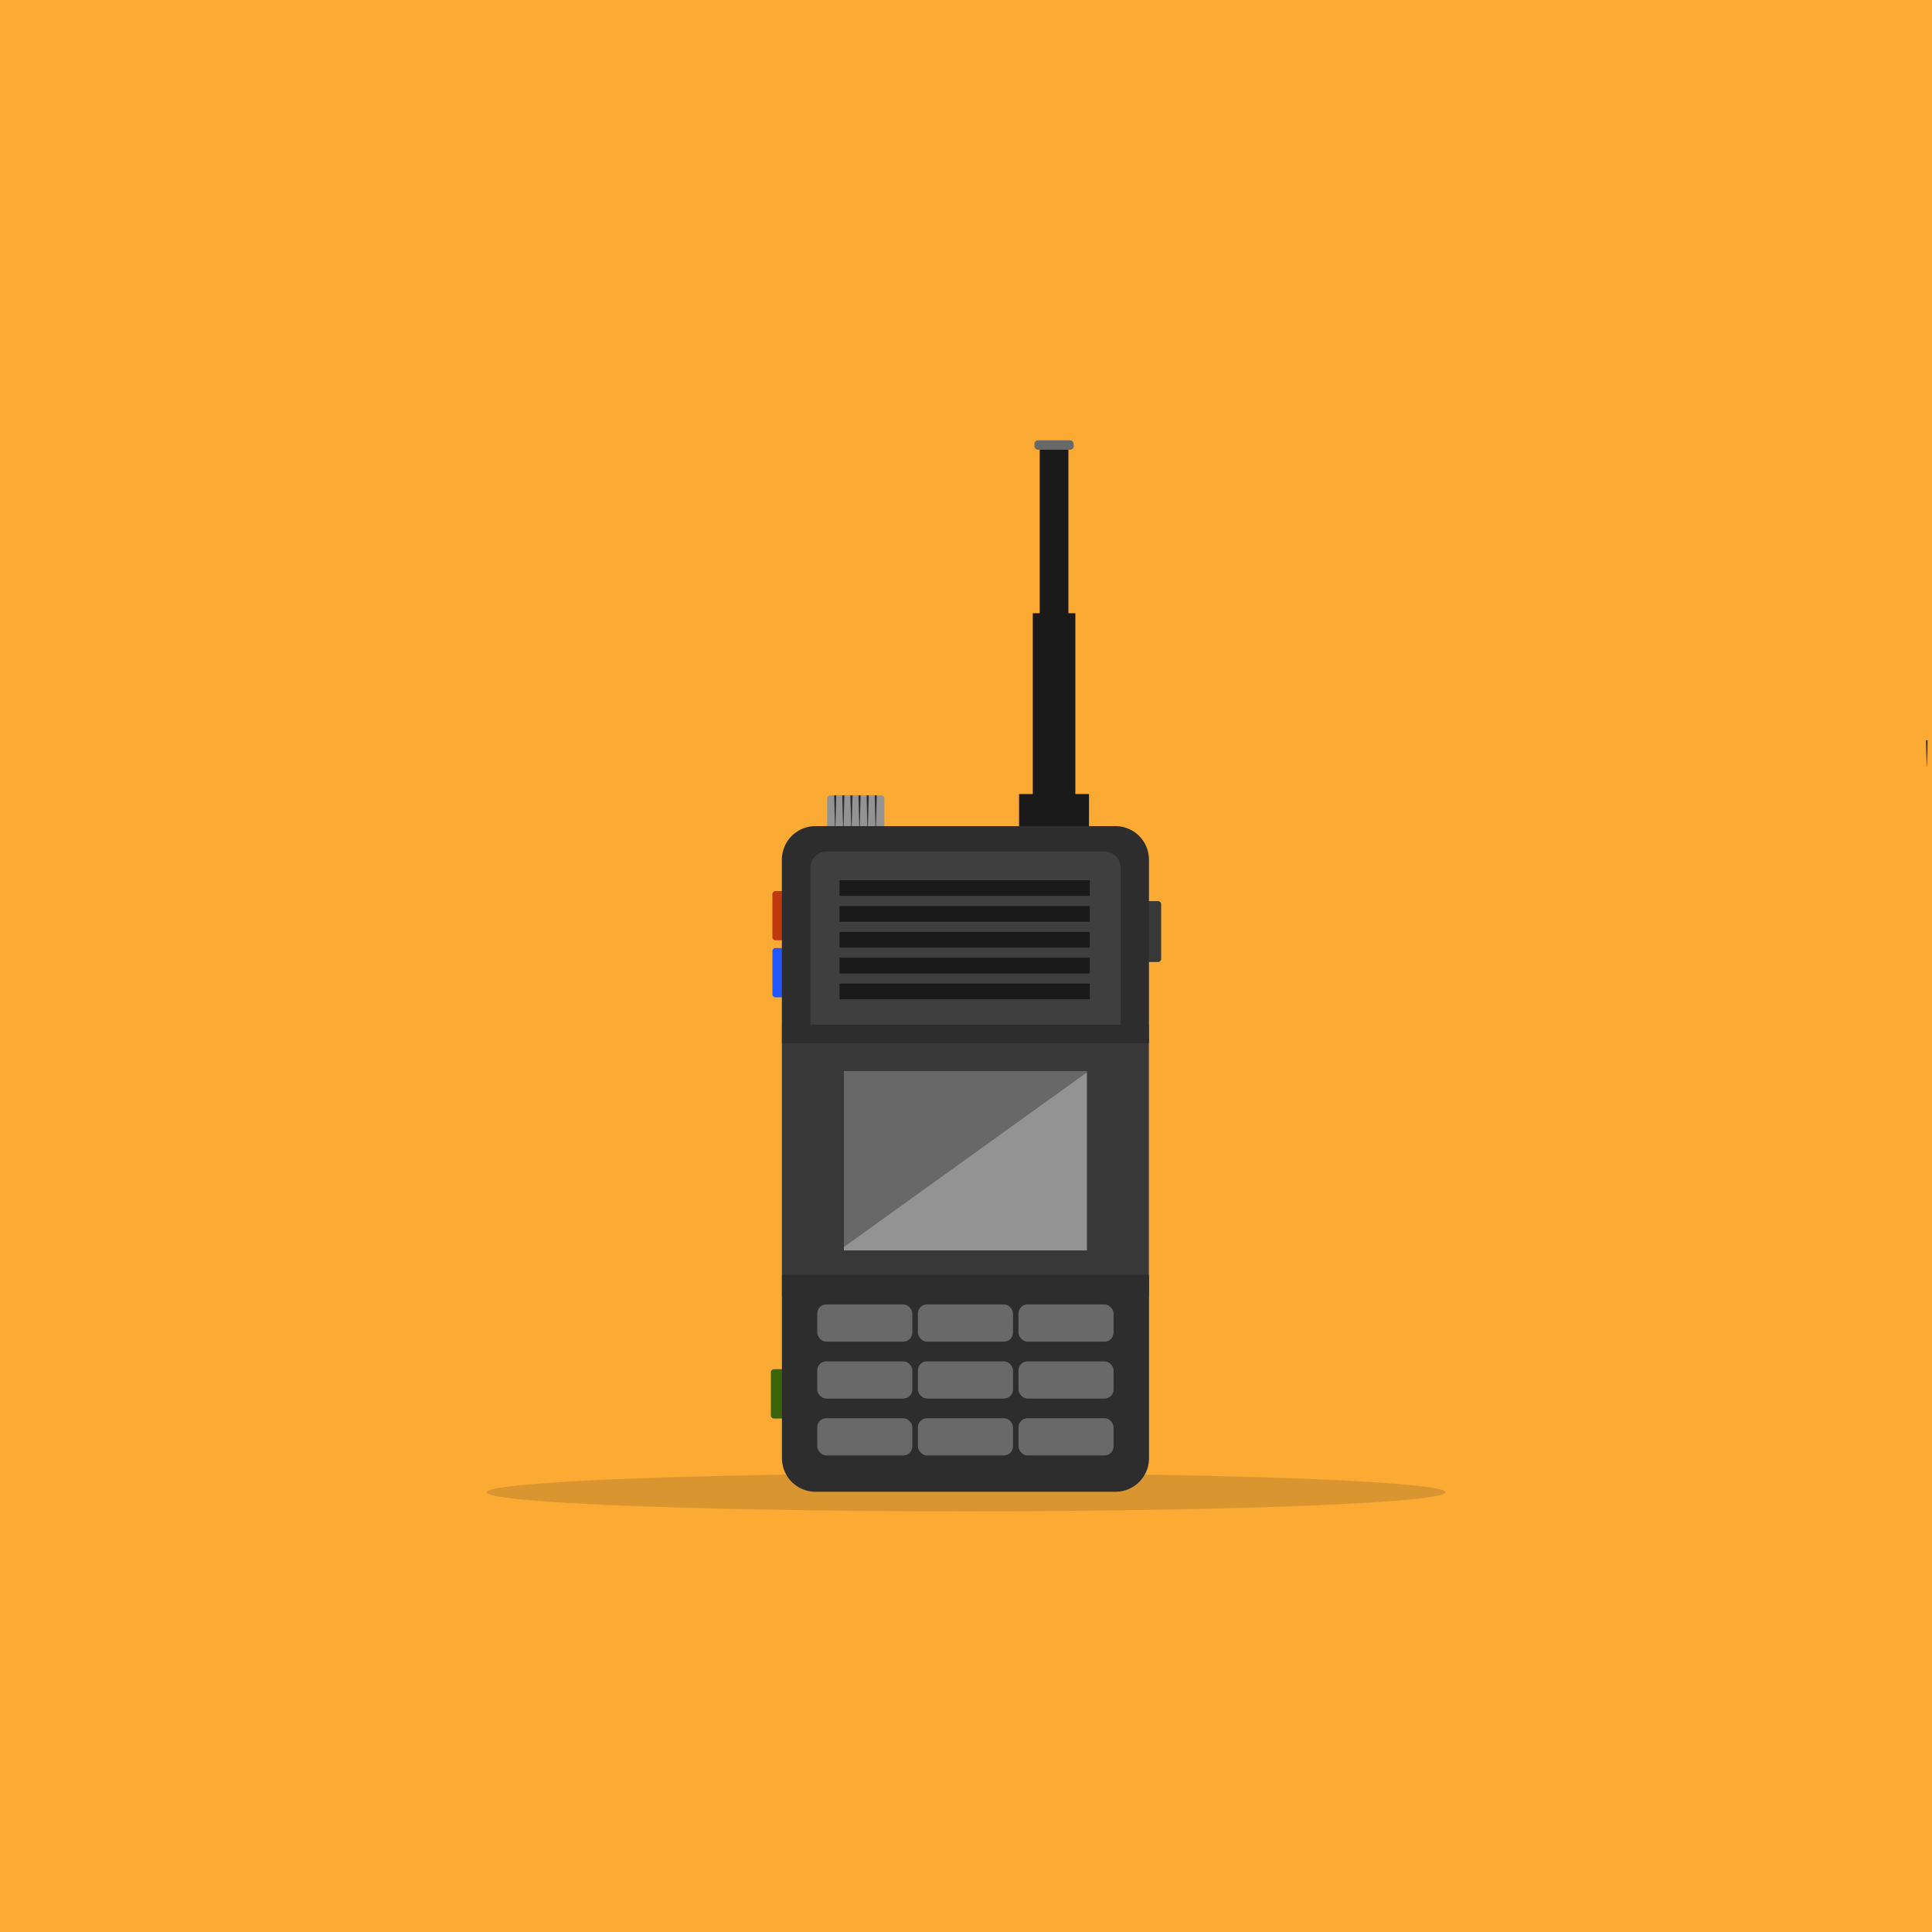 <svg id="Layer_1" data-name="Layer 1" xmlns="http://www.w3.org/2000/svg" viewBox="0 0 300 300"><defs><style>.cls-1{fill:#fbaa34;}.cls-2{fill:#2d2d2d;}.cls-3{fill:#151e21;opacity:0.15;}.cls-4{fill:#383838;}.cls-5{fill:#bf390c;}.cls-6{fill:#2257ff;}.cls-7{fill:#3b6308;}.cls-8{fill:#939393;}.cls-9{fill:#1a1a1a;}.cls-10{fill:#686868;}.cls-11{fill:#3f3f3f;}.cls-12{fill:#696969;}.cls-13,.cls-14{fill:none;}.cls-13{stroke:#1a1a1a;stroke-miterlimit:10;stroke-width:2.44px;}</style></defs><rect class="cls-1" width="300" height="300"/><path class="cls-2" d="M299.32,114.94s-.05,4.17-.14,4.1l-.11-4.1Z"/><ellipse class="cls-3" cx="150" cy="231.72" rx="74.47" ry="2.96"/><path class="cls-4" d="M178.23,139.93h1.59a.48.48,0,0,1,.48.48v8.49a.48.48,0,0,1-.48.48h-1.59a0,0,0,0,1,0,0v-9.44A0,0,0,0,1,178.23,139.93Z"/><path class="cls-5" d="M119.94,138.36h1.59a.48.48,0,0,1,.48.48v6.69a.48.48,0,0,1-.48.48h-1.59a0,0,0,0,1,0,0v-7.64A0,0,0,0,1,119.94,138.36Z" transform="translate(241.95 284.37) rotate(180)"/><path class="cls-6" d="M119.94,147.22h1.59a.48.48,0,0,1,.48.48v6.69a.48.48,0,0,1-.48.48h-1.59a0,0,0,0,1,0,0v-7.64A0,0,0,0,1,119.94,147.22Z" transform="translate(241.95 302.08) rotate(180)"/><path class="cls-7" d="M119.71,212.61h1.59a.48.48,0,0,1,.48.48v6.69a.48.48,0,0,1-.48.48h-1.59a0,0,0,0,1,0,0v-7.64A0,0,0,0,1,119.71,212.61Z" transform="translate(241.48 432.87) rotate(180)"/><path class="cls-8" d="M128.95,123.5h7.86a.51.51,0,0,1,.51.51v6.25a0,0,0,0,1,0,0h-8.89a0,0,0,0,1,0,0V124A.51.51,0,0,1,128.95,123.5Z"/><polygon class="cls-2" points="129.86 123.5 129.71 128.99 129.67 128.99 129.52 123.5 129.86 123.5 129.86 123.5"/><polygon class="cls-2" points="131.12 123.5 130.97 128.99 130.93 128.99 130.78 123.5 131.12 123.5 131.12 123.5"/><polygon class="cls-2" points="132.38 123.5 132.23 128.99 132.19 128.99 132.04 123.5 132.38 123.5 132.38 123.5"/><polygon class="cls-2" points="133.64 123.5 133.49 128.99 133.44 128.99 133.3 123.5 133.64 123.5 133.64 123.5"/><polygon class="cls-2" points="134.9 123.5 134.75 128.99 134.7 128.99 134.56 123.5 134.9 123.5 134.9 123.5"/><polygon class="cls-2" points="136.15 123.5 136.01 128.99 135.96 128.99 135.82 123.5 136.15 123.5 136.15 123.5"/><rect class="cls-9" x="158.24" y="123.3" width="10.86" height="6.49"/><rect class="cls-9" x="160.37" y="95.22" width="6.61" height="28.62"/><rect class="cls-9" x="161.45" y="69.75" width="4.45" height="28.62"/><rect class="cls-4" x="121.42" y="159.2" width="56.98" height="42.07"/><polygon class="cls-10" points="168.78 166.31 168.78 166.49 131.04 193.61 131.04 166.31 168.78 166.31"/><path class="cls-2" d="M121.42,197.95h57a0,0,0,0,1,0,0v28.48a5.21,5.21,0,0,1-5.21,5.21H126.63a5.21,5.21,0,0,1-5.21-5.21V197.95A0,0,0,0,1,121.42,197.95Z"/><path class="cls-2" d="M121.42,128.3h57a0,0,0,0,1,0,0v28.48A5.21,5.21,0,0,1,173.2,162H126.63a5.21,5.21,0,0,1-5.21-5.21V128.3A0,0,0,0,1,121.42,128.3Z" transform="translate(299.83 290.28) rotate(180)"/><path class="cls-11" d="M125.81,132.23H174a0,0,0,0,1,0,0v24.35a2.53,2.53,0,0,1-2.53,2.53H128.34a2.53,2.53,0,0,1-2.53-2.53V132.23A0,0,0,0,1,125.81,132.23Z" transform="translate(299.83 291.34) rotate(180)"/><rect class="cls-12" x="126.9" y="202.55" width="14.77" height="5.78" rx="1.41"/><rect class="cls-12" x="142.53" y="202.55" width="14.77" height="5.78" rx="1.41"/><rect class="cls-12" x="158.15" y="202.55" width="14.77" height="5.78" rx="1.41"/><rect class="cls-12" x="126.9" y="211.39" width="14.77" height="5.78" rx="1.41"/><rect class="cls-12" x="142.53" y="211.39" width="14.77" height="5.78" rx="1.41"/><rect class="cls-12" x="158.15" y="211.39" width="14.77" height="5.78" rx="1.41"/><rect class="cls-12" x="126.9" y="220.22" width="14.77" height="5.78" rx="1.41"/><rect class="cls-12" x="142.53" y="220.22" width="14.77" height="5.78" rx="1.41"/><rect class="cls-12" x="158.15" y="220.22" width="14.77" height="5.78" rx="1.41"/><line class="cls-13" x1="130.35" y1="137.9" x2="169.22" y2="137.9"/><line class="cls-13" x1="130.35" y1="141.91" x2="169.22" y2="141.91"/><line class="cls-13" x1="130.35" y1="145.93" x2="169.22" y2="145.93"/><line class="cls-13" x1="130.35" y1="149.94" x2="169.22" y2="149.94"/><line class="cls-13" x1="130.35" y1="153.95" x2="169.22" y2="153.95"/><polygon class="cls-8" points="168.78 166.49 168.78 194.17 131.04 194.17 131.04 193.61 168.78 166.49"/><line class="cls-14" x1="132.96" y1="193.61" x2="131.11" y2="194.72"/><rect class="cls-10" x="160.63" y="68.37" width="6.09" height="1.46" rx="0.54"/></svg>